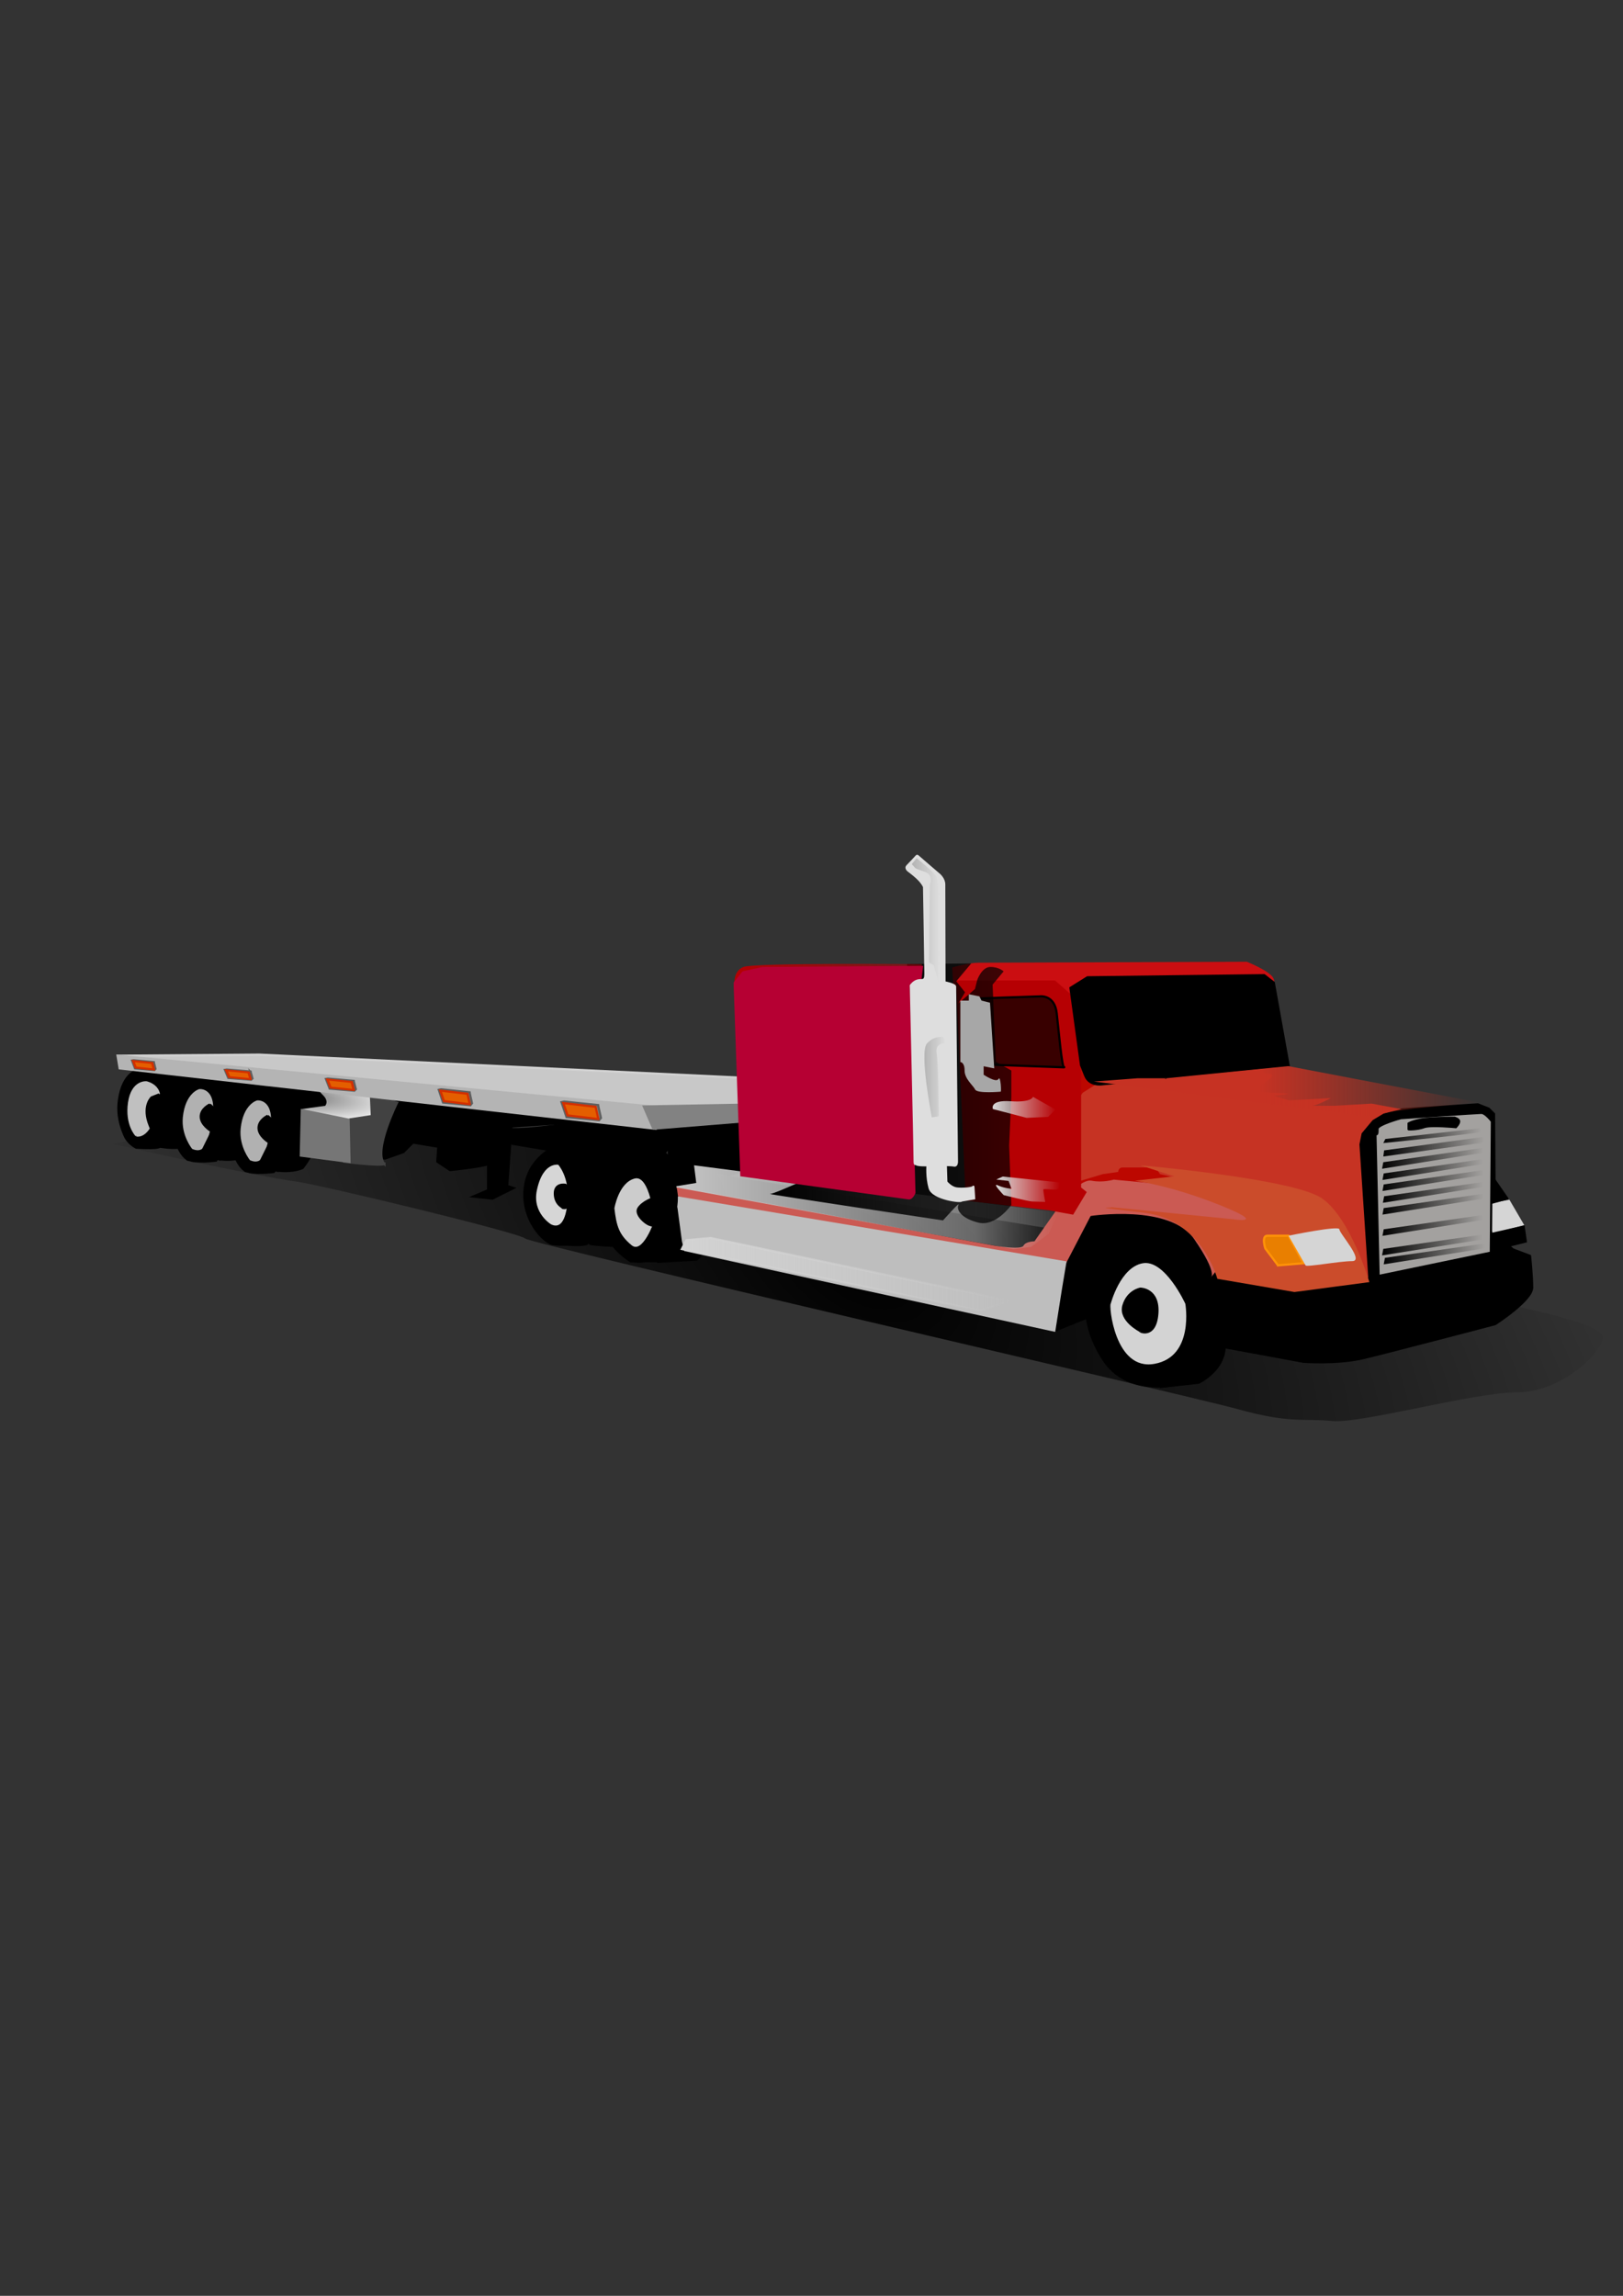 <?xml version="1.0" encoding="UTF-8"?>
<svg viewBox="0 0 744.094 1052.362" xmlns="http://www.w3.org/2000/svg" xmlns:xlink="http://www.w3.org/1999/xlink">
 <rect x="0" y="0" width="744.094" height="1052.362" fill="#333333" stroke="none"/>
 <defs>
  <linearGradient id="a">
   <stop offset="0"/>
   <stop stop-opacity="0" offset="1"/>
  </linearGradient>
  <linearGradient id="b">
   <stop stop-color="#b3b3b3" offset="0"/>
   <stop stop-color="#b3b3b3" stop-opacity="0" offset="1"/>
  </linearGradient>
  <linearGradient id="c">
   <stop stop-color="#ddd" offset="0"/>
   <stop stop-color="#ddd" stop-opacity="0" offset="1"/>
  </linearGradient>
  <linearGradient id="p" x1="501.54" x2="678.82" gradientUnits="userSpaceOnUse">
   <stop stop-color="#c63223" offset="0"/>
   <stop stop-color="#c63223" offset=".429"/>
   <stop stop-color="#c63323" stop-opacity="0" offset="1"/>
  </linearGradient>
  <linearGradient id="d" x1="312.14" x2="463.65" gradientUnits="userSpaceOnUse">
   <stop stop-color="#d3d3d3" offset="0"/>
   <stop stop-color="#d3d3d3" stop-opacity="0" offset="1"/>
  </linearGradient>
  <linearGradient id="o" x1="307.6" x2="485.37" gradientUnits="userSpaceOnUse">
   <stop stop-color="#c8c8c8" offset="0"/>
   <stop stop-color="#c8c8c8" stop-opacity=".498" offset=".786"/>
   <stop stop-color="#c8c8c8" stop-opacity="0" offset="1"/>
  </linearGradient>
  <linearGradient id="n" x1="335.8" x2="422.74" gradientUnits="userSpaceOnUse">
   <stop stop-color="#b60003" offset="0"/>
   <stop stop-color="#b60003" stop-opacity=".498" offset="1"/>
   <stop stop-color="#b60003" stop-opacity="0" offset="1"/>
  </linearGradient>
  <linearGradient id="i" x1="352.51" x2="464.16" gradientUnits="userSpaceOnUse">
   <stop offset="0"/>
   <stop stop-opacity=".684" offset="1"/>
   <stop stop-opacity="0" offset="1"/>
  </linearGradient>
  <linearGradient id="x" x1="633.33" x2="680.31" gradientUnits="userSpaceOnUse" xlink:href="#a"/>
  <linearGradient id="w" x1="634.2" x2="679.25" gradientUnits="userSpaceOnUse" xlink:href="#a"/>
  <linearGradient id="v" x1="633.7" x2="680.5" gradientUnits="userSpaceOnUse" xlink:href="#a"/>
  <linearGradient id="f" x1="633.14" x2="680.12" gradientUnits="userSpaceOnUse" xlink:href="#a"/>
  <linearGradient id="u" x1="633.83" x2="679.81" gradientUnits="userSpaceOnUse" xlink:href="#a"/>
  <linearGradient id="e" x1="633.33" x2="680.31" gradientUnits="userSpaceOnUse" xlink:href="#a"/>
  <linearGradient id="t" x1="634.01" x2="680" gradientUnits="userSpaceOnUse" xlink:href="#a"/>
  <linearGradient id="s" x1="633.83" x2="679.81" gradientUnits="userSpaceOnUse" xlink:href="#a"/>
  <linearGradient id="r" x1="633.64" x2="679.62" gradientUnits="userSpaceOnUse" xlink:href="#a"/>
  <linearGradient id="q" x1="633.89" x2="680.87" gradientUnits="userSpaceOnUse" xlink:href="#a"/>
  <linearGradient id="m" x1="454.6" x2="484.42" gradientUnits="userSpaceOnUse" xlink:href="#c"/>
  <linearGradient id="l" x1="456.63" x2="485.93" gradientUnits="userSpaceOnUse" xlink:href="#c"/>
  <linearGradient id="k" x1="423.3" x2="433.83" gradientUnits="userSpaceOnUse" xlink:href="#b"/>
  <linearGradient id="j" x1="418.02" x2="430.8" gradientUnits="userSpaceOnUse" xlink:href="#b"/>
  <radialGradient id="g" cx="137.67" cy="510.31" r="16.034" gradientTransform="matrix(-2.922 -.302 .077 -.742 481.41 919.64)" gradientUnits="userSpaceOnUse">
   <stop stop-color="#767676" offset="0"/>
   <stop stop-color="#fff" offset="1"/>
  </radialGradient>
  <radialGradient id="h" cx="393.12" cy="578.7" r="342.35" gradientTransform="matrix(1.037 .695 -.397 .593 215.31 -37.639)" gradientUnits="userSpaceOnUse" xlink:href="#a"/>
 </defs>
 <path d="m232.76 516.43 15.722-3.2 9.878 1.67-10.017 3.409-16.07 0.209 0.487-2.087z" fill="#3b3b3b" fill-rule="evenodd" stroke="#000"/>
 <path d="m674.47 594.83s61.793 10.518 60.479 18.407-19.721 24.98-39.443 24.98-71.654 14.462-84.802 13.148-19.125 1.254-42.79-5.32-324.56-75.72-327.19-78.35-92.971-24.423-104.86-26.074c-22.549-3.132-84.068-17.255-84.068-17.255s85.595-17.624 96.77-15.652 527.22 86.116 525.9 86.116z" fill="url(#h)" fill-rule="evenodd"/>
 <path d="m270.58 570.26s15.999 1.901 16.97-0.041 15.534-23.787 7.282-37.379-14.563-8.253-14.563-8.253l-8.738-0.971-9.223 15.534v15.049l8.273 16.061z" fill-rule="evenodd" stroke="#000"/>
 <path d="m252.45 569.87s15.999 1.901 16.97-0.041 15.534-23.787 7.282-37.379-14.563-8.253-14.563-8.253l-8.738-0.971-9.223 15.534v15.049l8.273 16.061z" fill-rule="evenodd" stroke="#000"/>
 <path d="m334.42 538.64-27.793-5.379v-7.172l-7.172 8.966-64.552-10.759s-11.655-9.862-3.586-7.173 60.966-7.172 60.966-7.172l67.242-2.69-6.276 25.104-18.828 6.276z" fill-rule="evenodd" stroke="#000"/>
 <path d="m492.89 547.88 23.551-3.551 16.822 0.561 14.206 1.869-21.869-28.411-20.561-26.168-12.336-11.589-3.738 45.794 3.925 21.495z" fill="#bc0700" fill-rule="evenodd"/>
 <path d="m532.5 635.7 17.058-1.903s9.413-4.408 11.505-13.297c1.794-7.619 0.597-36.593 0.597-36.593l-23.301-25.243-22.816 8.738-10.864 27.626 27.821 40.671z" fill-rule="evenodd" stroke="#000"/>
 <path d="m677.54 506.23-34.746 2.271-9.921 2.86s-9.566 6.038-9.566 12.835 0.485 67.962 0.485 67.962l61.651-12.136-0.485-69.419-2.427-2.427-4.991-1.945z" fill-rule="evenodd" stroke="#000" stroke-linejoin="round"/>
 <path d="m698.82 561.58-6.796-11.651-10.68 1.942 2.913 13.592 14.563-3.884z" fill="#d5d5d5" fill-rule="evenodd"/>
 <path d="m499.04 592.16c1.942 0 11.651-25.243 19.418-25.243s26.214 2.913 27.185 7.767 16.991 15.534 14.078 33.981-21.845 26.214-21.845 26.214-21.36 4.854-32.039-11.651-7.767-29.127-6.796-31.068z" fill-rule="evenodd" stroke="#000"/>
 <path d="m483.47 610.51 29.361-11.804 10.759-21.517s28.69 12.552 32.276 12.552 24.207-4.483 24.207-4.483l-8.069-33.173-57.38-10.759-29.887 30.781-13.147 33.771 11.88 4.632z" fill-rule="evenodd"/>
 <path d="m557.29 587.31 3.398 30.098 36.894 6.796s15.573 1.194 27.709-1.719 60.195-15.534 60.195-15.534 16.952-10.903 16.952-16.728-0.971-14.563-0.971-14.563l-7.767-2.913-6.796-5.825h-18.447s-39.321 7.282-39.321 9.223-1.942 10.68-1.942 10.68l-26.063 2.985-8.515 1.345c-3.08 0.492-34.84-5.786-35.326-3.845z" fill-rule="evenodd" stroke="#000" stroke-linejoin="round"/>
 <path d="m508.75 597.5s4.369-16.991 15.049-18.932 20.126 18.932 20.126 18.932 4.369 24.758-14.563 28.156-21.583-27.67-20.612-28.156z" fill="#d3d3d3" fill-rule="evenodd" stroke="#000"/>
 <path d="m581.64 448.08-7.621-0.897-74.19 2.69-8.069 6.276-7.845-2.914-6.724-1.569-39.673-0.672-0.448-7.173s7.397-2.017 11.431-2.017 123.05-0.448 123.05-0.448 10.535 4.259 11.879 7.397-2.69-0.448-1.793-0.672z" fill="#cb0e11" fill-rule="evenodd" stroke="#cb0e11"/>
 <path d="m90.776 511.74c-0.448 0.448-7.172 1.681-7.172 0.336s0.448-9.638 0.448-9.638l11.879 0.448-1.009 10.983-5.155-2.017 1.009-0.112z" fill-rule="evenodd" stroke="#000"/>
 <path d="m178.03 527.1s-8.367 8.599-24.404 3.254-29.749-27.89-29.749-27.89v-5.578s33.236 1.162 34.63 1.162 20.918 8.6 20.918 8.6l-1.395 20.453z" fill-rule="evenodd" stroke="#000"/>
 <path d="m642.46 508.4-13.637-2.525-17.173 1.01h-10.102c2.02 0 8.586-3.535 8.586-3.535l-19.193 1.01-7.071-2.02 7.071-1.01-17.173-1.01 3.03-2.02s10.102-6.061 5.051-6.061-1.941-4.263-1.941-4.263l-77.321 8.996-6.097 3.854-4.041 5.051 3.03 35.355 10.102-3.03 7.071-1.01s0-2.02 2.02-2.02h15.152l2.02 3.03 33.84 8.081 43.437 15.152 13.132 22.223 5.051 2.02-4.041-61.114 1.01-5.051 5.051-6.061 5.051-3.03 8.081-2.02z" fill="#c63323" fill-rule="evenodd"/>
 <path d="m307.2 526.41 11.165-0.485s16.505 14.563 13.592 29.127-12.622 22.33-12.622 22.33l-16.846 0.971 8.594-7.282 1.724-18.741s-6.27-17.182-6.27-19.124 1.147-5.825 0.662-6.796z" fill-rule="evenodd" stroke="#000"/>
 <path d="m291.79 527.17 11.165-0.485s16.505 14.563 13.592 29.127-12.622 22.33-12.622 22.33l-14.149-0.142 5.896-6.169 7.767-19.903s-5.34-16.02-5.34-17.961-5.825-5.825-6.311-6.796z" fill-rule="evenodd" stroke="#000"/>
 <path d="m555.08 585.67s3.535-1.515-7.576-17.678-47.477-10.607-47.477-10.607l-13.132 25.254-170.72-29.8-1.01 2.02h-3.03l-1.01-6.061-2.02-5.051 146.98 27.274s12.122 2.02 13.132 0 5.051-2.02 5.051-2.02l13.132-18.688s8.081-10.102 13.132-9.091 10.102-0.505 10.102-0.505l26.769 2.525 30.81 8.081 15.152 9.091-7.576 9.596-18.688 13.132-2.02 2.525z" fill="#cb5a53" fill-rule="evenodd"/>
 <path d="m509.62 553.35 56.063 5.556s16.162 2.525-6.566-6.566-38.891-11.112-38.891-11.112l18.183-2.02-15.657-5.051s70.206 6.061 83.338 15.152 21.718 38.386 21.718 38.386l-34.345 4.546-35.355-6.061s-7.071-27.274-33.84-30.305-14.647-2.02-14.647-2.525z" fill="#cb4c2b" fill-rule="evenodd"/>
 <path d="m488.41 578.6-2.02 12.122-3.03 19.193-169.2-36.871-1.01-4.041-2.02-15.152-1.01-5.051 178.29 29.8z" fill="#bebebe" fill-rule="evenodd" stroke="#bebebe"/>
 <path d="m463.15 596.28-13.637 4.546-136.88-28.284 2.02-4.041 11.112-1.01 137.38 28.789z" fill="url(#d)" fill-rule="evenodd" stroke="url(#d)"/>
 <path d="m396.48 512.44-8.586-1.515 0.505-30.81 4.041-1.01 2.02-2.02s3.03-2.02 3.03 0v6.061l-5.051-1.01-1.01 26.264 3.03 1.01v-2.02h2.02v5.051z" fill="none" stroke="#000"/>
 <path d="m482.35 555.37-164.15-21.213 1.01 8.081-10.738 1.758 156.2 28.547 8.081-1.01 8.081-6.061 4.041-9.091-2.525-1.01z" fill="url(#o)" fill-rule="evenodd"/>
 <path d="m491.31 456.76-7.806-6.835h-44.661l4.369 100 37.865 4.369 10.68 1.942 5.825-9.709-2.427-1.942v-52.913l-3.845-34.913z" fill="#b60003" fill-rule="evenodd" stroke="#b60003"/>
 <path d="m487.87 489.25-40.292-1.456v-30.098l29.127-0.971s6.796-0.971 7.767 7.767 2.427 25.243 3.398 24.758z" fill="#380000" fill-rule="evenodd" stroke="#000"/>
 <path d="m463.66 552.34s-7.071 10.102-15.152 8.081-10.102-6.061-9.091-8.081-7.071 7.071-7.071 7.071-81.317-12.122-79.297-12.122 21.718-9.091 21.718-9.091 42.931 7.576 42.931 5.556-0.748-15.932-0.748-15.932l8.324 7.345-9.457-93.248 29.465-0.302-6.876 8.193 4.041 5.051-3.03 5.051 7.576-6.566 1.01-4.041s2.02-6.061 6.061-6.061 6.061 2.02 6.061 2.02l-5.051 6.061 1.515 35.355 7.071 4.041v12.122l-1.01 22.223 1.01 27.274z" fill="url(#i)" fill-rule="evenodd"/>
 <path d="m298.55 507.21-244.6-23.281 64.988-0.506 273.79 13.107-44.661 7.282-1.456 2.427-48.059 0.971z" fill="#c8c8c8" fill-rule="evenodd" stroke="#d2d2d2"/>
 <path d="m490.78 452.84 7.767-4.854 81.069-0.971 4.369 3.398 6.796 37.865-85.438 8.738s-5.825 0.971-7.767-3.884l-1.942-4.854-4.854-35.437z" fill-rule="evenodd" stroke="#000"/>
 <path d="m458.74 500.41s-10.68 0.971-11.651-0.971-4.854-4.854-4.854-8.738-1.942-3.884-1.942-3.884v-28.156h3.884v-2.913l4.854 0.971 0.971 1.942 3.884 0.971 1.942 30.098-4.854-0.971v3.884s5.825 3.884 6.796 1.942 1.456 6.311 0.971 5.825z" fill="#a7a7a7" fill-rule="evenodd"/>
 <path d="m585.93 580.02-5.825-7.767s-1.942-5.825 0.971-5.825h9.709l6.796 12.622-11.651 0.971z" fill="#e97f00" fill-rule="evenodd" stroke="#ff9308"/>
 <path d="m598.55 580.02-7.767-13.592s23.301-4.854 23.301-2.913 11.651 14.563 5.825 14.563-21.36 2.913-21.36 1.942z" fill="#d5d5d5" fill-rule="evenodd"/>
 <path d="m522.82 610.12s-9.709-4.854-7.767-11.651 7.767-7.767 7.767-7.767 8.738 0 7.767 11.651-8.738 7.767-7.767 7.767z" fill-rule="evenodd" stroke="#000"/>
 <path d="m691.76 571.02 7.767-1.942-0.971-6.796-16.131 3.66 9.335 5.078z" fill-rule="evenodd" stroke="#000"/>
 <path d="m691.05 549.37-8.738-12.622 1.345 14.636 7.393-2.014z" fill-rule="evenodd" stroke="#000"/>
 <path d="m289.32 578.22s-17.476-9.845-13.592-28.292 16.505-20.389 16.505-20.389 23.224 4.03 16.991 27.185c-6.796 25.243-14.545 21.29-19.903 21.496z" fill-rule="evenodd" stroke="#000"/>
 <path d="m281.18 553.85s1.942-12.177 9.709-14.119 9.598 19.903 9.598 19.903-5.451 16.359-11.276 11.505-7.08-8.942-8.03-17.289z" fill="#ccc" fill-rule="evenodd" stroke="#000"/>
 <path d="m298.55 561.58c-1.942 0-7.767-4.854-5.825-7.767s6.29-4.39 6.29-4.39 4.472 5.319 4.472 7.261-4.937 5.867-4.937 4.896z" fill-rule="evenodd" stroke="#000"/>
 <path d="m303.4 562.55s-5.825 14.563-7.767 15.534-16.655-13.36-16.655-13.36-2.763-18.679 4.034-23.534 11.651-8.738 15.534-2.913 5.825 24.272 4.854 24.272z" fill="none" stroke="#000"/>
 <path d="m253.85 570.34c-3.762 0-15.748-11.33-13.066-27.205 2.158-12.772 13.592-17.476 13.592-17.476s19.418 10.68 15.534 27.185-5.995 18.485-16.061 17.497z" fill-rule="evenodd" stroke="#000"/>
 <path d="m252.51 561.73s-9.133-5.335-6.872-16.172c2.913-13.961 10.577-12.122 10.577-12.122s5.625 5.97 4.478 17.725c-0.835 8.56-3.491 12.675-8.182 10.569z" fill="#d6d6d6" fill-rule="evenodd" stroke="#000"/>
 <path d="m257.81 553.37s-3.439-1.498-3.439-6.352 4.854-3.925 4.854-3.925 3.884 1.983 2.913 6.837-4.813 3.925-4.328 3.439z" fill-rule="evenodd" stroke="#000"/>
 <path d="m253.93 563.58-8.779-5.402s-0.971-13.592-1.942-16.505 10.871-11.418 10.871-11.418l9.518 8.506 2.913 13.592-4.854 9.709-7.726 1.518z" fill="none" stroke="#000"/>
 <path d="m269.42 514-34.952 2.427-1.942 27.185 2.913 0.971-9.709 4.854-8.738-0.971 6.796-2.913v-28.641l-5.825 0.971 0.971-9.709 1.942-3.884 57.768 5.34-9.223 4.369z" fill-rule="evenodd" stroke="#000"/>
 <path d="m226.22 532.45c0 1.942-19.903 3.884-19.903 3.884l-5.825-3.884 0.485-6.796-11.651-1.942-4.369 4.369-8.253 2.913h-2.913l-13.107-0.485-2.427-18.447-5.34-2.913 9.223-10.68 74.273 5.825-9.223 24.272-0.971 3.884z" fill-rule="evenodd" stroke="#000"/>
 <path d="m62.535 526.08s-3.675-1.494-5.495-5.709c-1.608-3.724-3.476-9.22-2.495-16.211 1.793-12.776 8.887-13.718 8.887-13.718s10.535 0.448 10.871 3.026 5.267 8.181-0.672 19.164 10.316 14.507-11.095 13.448z" fill-rule="evenodd" stroke="#000"/>
 <path d="m61.331 525.15 12.523 0.481s6.5-2.914 7.845-12.664 0.56-19.276 0.56-19.276l-1.457-1.905-16.474-1.121s8.854 2.914 9.526 3.586 0.56 16.698 0.56 16.698l-10.198 11.207-1.361 3.715 6.002-0.394-7.525-0.328z" fill-rule="evenodd" stroke="#000"/>
 <path d="m74.176 525.76c6.836 1.059 11.521-0.236 11.521-0.236s4.826-9.844 3.705-18.698-5.686-14.698-5.686-14.698l-14.457-1.681 12.776 10.086-7.733 21.069-0.126 4.157z" fill-rule="evenodd" stroke="#000"/>
 <path d="m83.044 497.51c1.345 0.336 16.362 3.81 16.362 3.138s3.586-8.966 3.586-8.966l-19.836-2.129 0.224 8.517-0.336-0.56z" fill-rule="evenodd" stroke="#000"/>
 <path d="m62.535 520.48s-4.819-4.931-3.362-15.017 7.973-9.331 7.973-9.331 10.182 2.046 3.682 13.59-1.109 4.55-1.109 4.55-2.648 6.898-7.185 6.209z" fill="#c0c0c0" fill-rule="evenodd" stroke="#c0c0c0"/>
 <path d="m72.974 501.66-3.454 1.358s-3.976 3.496-1.444 11.348c0.461 1.431 2.606 7.002 3.873 6.678 4.391-1.121 6.052-14.47 6.052-14.47l-5.027-4.915z" fill-rule="evenodd" stroke="#000"/>
 <path d="m480.55 511.96-9.862 0.448-15.466-4.035s-1.793-4.259 8.069-3.586 10.31-2.017 10.31-2.017l10.31 5.828-3.362 3.362z" fill="url(#m)" fill-rule="evenodd"/>
 <path d="m485.49 544.69c-0.897 1.345-7.172-0.224-7.172 0.672s0.897 5.604 0.897 5.604-4.707-0.224-6.052-0.224-13-2.914-13-2.914-5.604-5.828-2.69-4.483 6.276 1.569 6.276 1.569l-1.345-3.586-5.604-0.672 2.914-1.345 26.224 2.69-0.448 2.69z" fill="url(#l)" fill-rule="evenodd"/>
 <path d="m630.59 519.83 1.456 65.05 51.457-10.68 0.485-60.195s-2.913-3.884-4.854-3.884-36.894 2.427-36.894 2.427-10.68 2.913-10.68 4.854 0 2.913-0.971 2.427z" fill="#a3a19f" fill-rule="evenodd" stroke="#000"/>
 <path d="m645.79 517.6v-2.617s1.682-1.121 6.168-1.869 14.953-0.748 14.953-0.748 2.056 0.561 2.056 1.682-1.495 2.617-1.495 2.617-11.589-1.121-14.579 0-7.477 1.121-7.103 0.935z" fill-rule="evenodd" stroke="#000"/>
 <path d="m678.18 505.36-87.565-16.668-55.861 5.556s-4.026 2.02-2.013 2.02 2.013-2.02 2.013-2.02h-13.084l-20.13 1.515 126.82 16.162 3.019-3.03 6.636 0.593 10.474-1.379 29.692-2.75z" fill="url(#p)" fill-rule="evenodd"/>
 <path d="m635.14 522.09 42.99-4.86s1.121 0.748 1.121 1.495-45.046 5.234-45.046 5.234l0.935-1.869z" fill="url(#w)" fill-rule="evenodd"/>
 <path d="m634.58 527.32 45.42-6.168v2.617l-45.794 6.355 0.374-2.804z" fill="url(#v)" fill-rule="evenodd"/>
 <path d="m634.2 532.74 45.42-6.542v2.243l-45.981 7.29 0.561-2.991z" fill="url(#f)" fill-rule="evenodd"/>
 <path d="m634.39 537.88 45.42-6.542v2.243l-45.981 7.29 0.561-2.991z" fill="url(#u)" fill-rule="evenodd"/>
 <path d="m634.39 542.93 45.42-6.542v2.243l-45.981 7.29 0.561-2.991z" fill="url(#e)" fill-rule="evenodd"/>
 <path d="m634.58 548.35 45.42-6.542v2.243l-45.981 7.29 0.561-2.991z" fill="url(#t)" fill-rule="evenodd"/>
 <path d="m634.39 553.77 45.42-6.542v2.243l-45.981 7.29 0.561-2.991z" fill="url(#x)" fill-rule="evenodd"/>
 <path d="m634.39 558.63 45.42-6.542v2.243l-45.981 7.29 0.561-2.991z" fill="url(#e)" fill-rule="evenodd"/>
 <path d="m634.39 563.49 45.42-6.542v2.243l-45.981 7.29 0.561-2.991z" fill="url(#s)" fill-rule="evenodd"/>
 <path d="m634.2 568.35 45.42-6.542v2.243l-45.981 7.29 0.561-2.991z" fill="url(#f)" fill-rule="evenodd"/>
 <path d="m634.2 572.46 45.42-6.542v2.243l-45.981 7.29 0.561-2.991z" fill="url(#r)" fill-rule="evenodd"/>
 <path d="m634.95 576.57 45.42-6.542v2.243l-45.981 7.29 0.561-2.991z" fill="url(#q)" fill-rule="evenodd"/>
 <path d="m415.68 452.84c-3.03 0-56.063-1.515-56.063-1.515l3.03-6.061-6.061 7.071-19.829-0.262s-1.01-6.809 4.041-8.829 82.383-1.308 82.383-1.308l-2.955 6.359-4.546 4.546z" fill="url(#n)" fill-rule="evenodd"/>
 <g transform="translate(-10.696 -3.392)" fill-rule="evenodd">
  <path d="m112.13 534.86c6.798 0.692 10.784-1.258 10.784-1.258s9.351-11.128 6.998-22.783-4.885-13.83-4.885-13.83l-10.422-1.121 2.59 8.326 2.565 15.32-5.604 11.319-2.026 4.026z" stroke="#000"/>
  <path d="m96.77 534.95s-7.338-3.938-5.994-19.179 8.629-19.836 8.629-19.836 14.121-2.353 11.095 20.621-12.816 18.583-13.731 18.395z" stroke="#000"/>
  <path d="m99.132 529.64s-4.953-6.068-4.11-14.121c1.137-10.858 7.114-12.403 7.114-12.403s8.304-1.094 5.114 15.014c-1.857 9.374-3.137 13.536-8.119 11.51z" fill="#b1b1b1" stroke="#b1b1b1"/>
  <path d="m98.379 535.4c4.746 1.031 12.717-0.175 12.686-0.187 0 0 10.373-12.336 8.019-23.991s-4.885-13.83-4.885-13.83l-10.422-1.121 5.379 7.397-0.224 16.25-5.604 11.319-4.949 4.164z" stroke="#000"/>
  <path d="m106.91 509.67s-4.184 1.859-4.184 5.578 4.648 6.508 4.648 6.508 5.81-4.416 5.81-5.346-6.043-6.508-6.275-6.74z" stroke="#000"/>
 </g>
 <g transform="translate(15.815 1.796)" fill-rule="evenodd">
  <path d="m112.13 534.86c6.798 0.692 10.784-1.258 10.784-1.258s9.351-11.128 6.998-22.783-4.885-13.83-4.885-13.83l-10.422-1.121 2.59 8.326 2.565 15.32-5.604 11.319-2.026 4.026z" stroke="#000"/>
  <path d="m96.77 534.95s-7.338-3.938-5.994-19.179 8.629-19.836 8.629-19.836 14.121-2.353 11.095 20.621-12.816 18.583-13.731 18.395z" stroke="#000"/>
  <path d="m99.132 529.64s-4.953-6.068-4.11-14.121c1.137-10.858 7.114-12.403 7.114-12.403s8.304-1.094 5.114 15.014c-1.857 9.374-3.137 13.536-8.119 11.51z" fill="#b1b1b1" stroke="#b1b1b1"/>
  <path d="m98.379 535.4c4.746 1.031 12.717-0.175 12.686-0.187 0 0 10.373-12.336 8.019-23.991s-4.885-13.83-4.885-13.83l-10.422-1.121 5.379 7.397-0.224 16.25-5.604 11.319-4.949 4.164z" stroke="#000"/>
  <path d="m106.91 509.67s-4.184 1.859-4.184 5.578 4.648 6.508 4.648 6.508 5.81-4.416 5.81-5.346-6.043-6.508-6.275-6.74z" stroke="#000"/>
 </g>
 <g transform="translate(19.947 3.069)" fill-rule="evenodd">
  <path d="m156.31 530.51c-1.942 0.971-18.467-1.012-18.467-1.012l0.991-21.318h11.651s-3.398-11.165 0-9.709 11.651 3.884 11.651 3.884-11.165 22.33-5.825 28.156z" fill="#424242" stroke="#424242"/>
  <path d="m140.29 529.54-22.33-2.913 0.485-20.874 21.36 1.942 0.485 21.845z" fill="#767676" stroke="#767676"/>
  <path d="m118.49 505.29 10.639-1.477s1.942-1.942-0.971-4.854-2.913-3.884-2.913-3.884l24.272 1.942 0.506 11.062-10.215 1.559-21.318-4.348z" fill="url(#g)"/>
 </g>
 <path d="m300.49 517.4-245.63-27.67-0.971-5.825 245.15 23.301 1.456 10.194z" fill="#b4b4b4" fill-rule="evenodd" stroke="#b4b4b4"/>
 <path d="m299.54 517.36 53.378-4.328-4.854-6.796-52.913 0.971 4.39 10.153z" fill="#828282" fill-rule="evenodd" stroke="#828282"/>
 <path d="m416.69 549.81c2.02 0 3.03-3.03 3.03-3.03l-2.525-93.944 5.051-2.02 1.01-8.081-73.741 0.505-9.091 2.02-4.041 5.051v2.02l3.03 86.873 77.277 10.607z" fill="#b60033" fill-rule="evenodd"/>
 <path d="m440.78 550.29c0.485 0.85-13.107-0.607-14.563-5.704s-0.971-10.437-0.971-10.437-4.49 0.121-5.097-0.485-0.85 1.335-0.85-3.519-1.699-78.399-1.699-78.399 1.214-1.82 3.155-2.306 3.519 0.728 3.519-2.913-0.607-39.442-0.607-39.442 0.485-0.243-1.214-2.549-5.704-5.218-5.704-5.218-1.942-1.214-0.728-2.427 4.126-4.369 4.126-4.369 0.243-0.485 0.728 0 9.588 8.253 9.588 8.253 2.427 1.942 2.427 4.612 0.121 44.418 0.121 44.418-0.243 0.485 0 0.485 4.854 0.971 4.854 1.942 0.85 80.341 0.85 80.341 0 1.942-1.214 1.699-3.884-0.243-3.884-0.243l0.243 7.767s1.942 2.427 4.369 2.913 8.01 0 8.01-0.728 0.364 5.34 0.364 5.34l-5.825 0.971z" fill="#dedede" fill-rule="evenodd" stroke="#dedede"/>
 <path d="m418.02 396.08 2.241-2.69s8.069 6.5 8.966 8.293 1.569 8.293 1.569 14.569-0.448 34.293-0.448 34.293l-2.241-8.069-2.241-1.345 0.448-35.638s1.793-4.483-2.241-5.828-4.483-1.793-4.483-1.793l-1.569-1.793z" fill="url(#j)" fill-rule="evenodd"/>
 <path d="m432.36 475.2c1.345 1.345 0.897 3.138 0.897 3.138s-4.707-0.672-3.81 4.707 0.897 28.69 0.897 28.69l-3.138 0.448s-5.828-29.811-2.241-33.845 7.621-2.69 7.397-3.138z" fill="url(#k)" fill-rule="evenodd"/>
 <g transform="matrix(.953 0 0 .931 12.524 35.341)" fill-rule="evenodd" stroke-width="1.062">
  <path d="m274.71 506.76 1.252 5.704-0.904 1.113-15.652-1.53-2.435-7.374 1.252-0.278 16.417 1.739 0.07 0.626z" fill="#8e7d70" stroke="#5f5f5f"/>
  <path d="m274.71 513.02-1.322-6.052-13.329-1.56-2.184-0.248 2.017 6.052 14.817 1.809z" fill="#e45e00" stroke="#d22f00"/>
 </g>
 <g transform="matrix(.801 0 0 .793 -4.665 99.338)" fill-rule="evenodd" stroke-width="1.255">
  <path d="m274.71 506.76 1.252 5.704-0.904 1.113-15.652-1.53-2.435-7.374 1.252-0.278 16.417 1.739 0.07 0.626z" fill="#8e7d70" stroke="#5f5f5f"/>
  <path d="m274.71 513.02-1.322-6.052-13.329-1.56-2.184-0.248 2.017 6.052 14.817 1.809z" fill="#e45e00" stroke="#d22f00"/>
 </g>
 <g transform="matrix(.719 0 0 .611 -35.315 186.18)" fill-rule="evenodd" stroke-width="1.509">
  <path d="m274.71 506.76 1.252 5.704-0.904 1.113-15.652-1.53-2.435-7.374 1.252-0.278 16.417 1.739 0.07 0.626z" fill="#8e7d70" stroke="#5f5f5f"/>
  <path d="m274.71 513.02-1.322-6.052-13.329-1.56-2.184-0.248 2.017 6.052 14.817 1.809z" fill="#e45e00" stroke="#d22f00"/>
 </g>
 <g transform="matrix(.662 0 0 .516 -66.987 229.95)" fill-rule="evenodd" stroke-width="1.711">
  <path d="m274.71 506.76 1.252 5.704-0.904 1.113-15.652-1.53-2.435-7.374 1.252-0.278 16.417 1.739 0.07 0.626z" fill="#8e7d70" stroke="#5f5f5f"/>
  <path d="m274.71 513.02-1.322-6.052-13.329-1.56-2.184-0.248 2.017 6.052 14.817 1.809z" fill="#e45e00" stroke="#d22f00"/>
 </g>
 <g transform="matrix(.563 0 0 .493 -84.116 237.32)" fill-rule="evenodd" stroke-width="1.898">
  <path d="m274.71 506.76 1.252 5.704-0.904 1.113-15.652-1.53-2.435-7.374 1.252-0.278 16.417 1.739 0.07 0.626z" fill="#8e7d70" stroke="#5f5f5f"/>
  <path d="m274.71 513.02-1.322-6.052-13.329-1.56-2.184-0.248 2.017 6.052 14.817 1.809z" fill="#e45e00" stroke="#d22f00"/>
 </g>
</svg>
